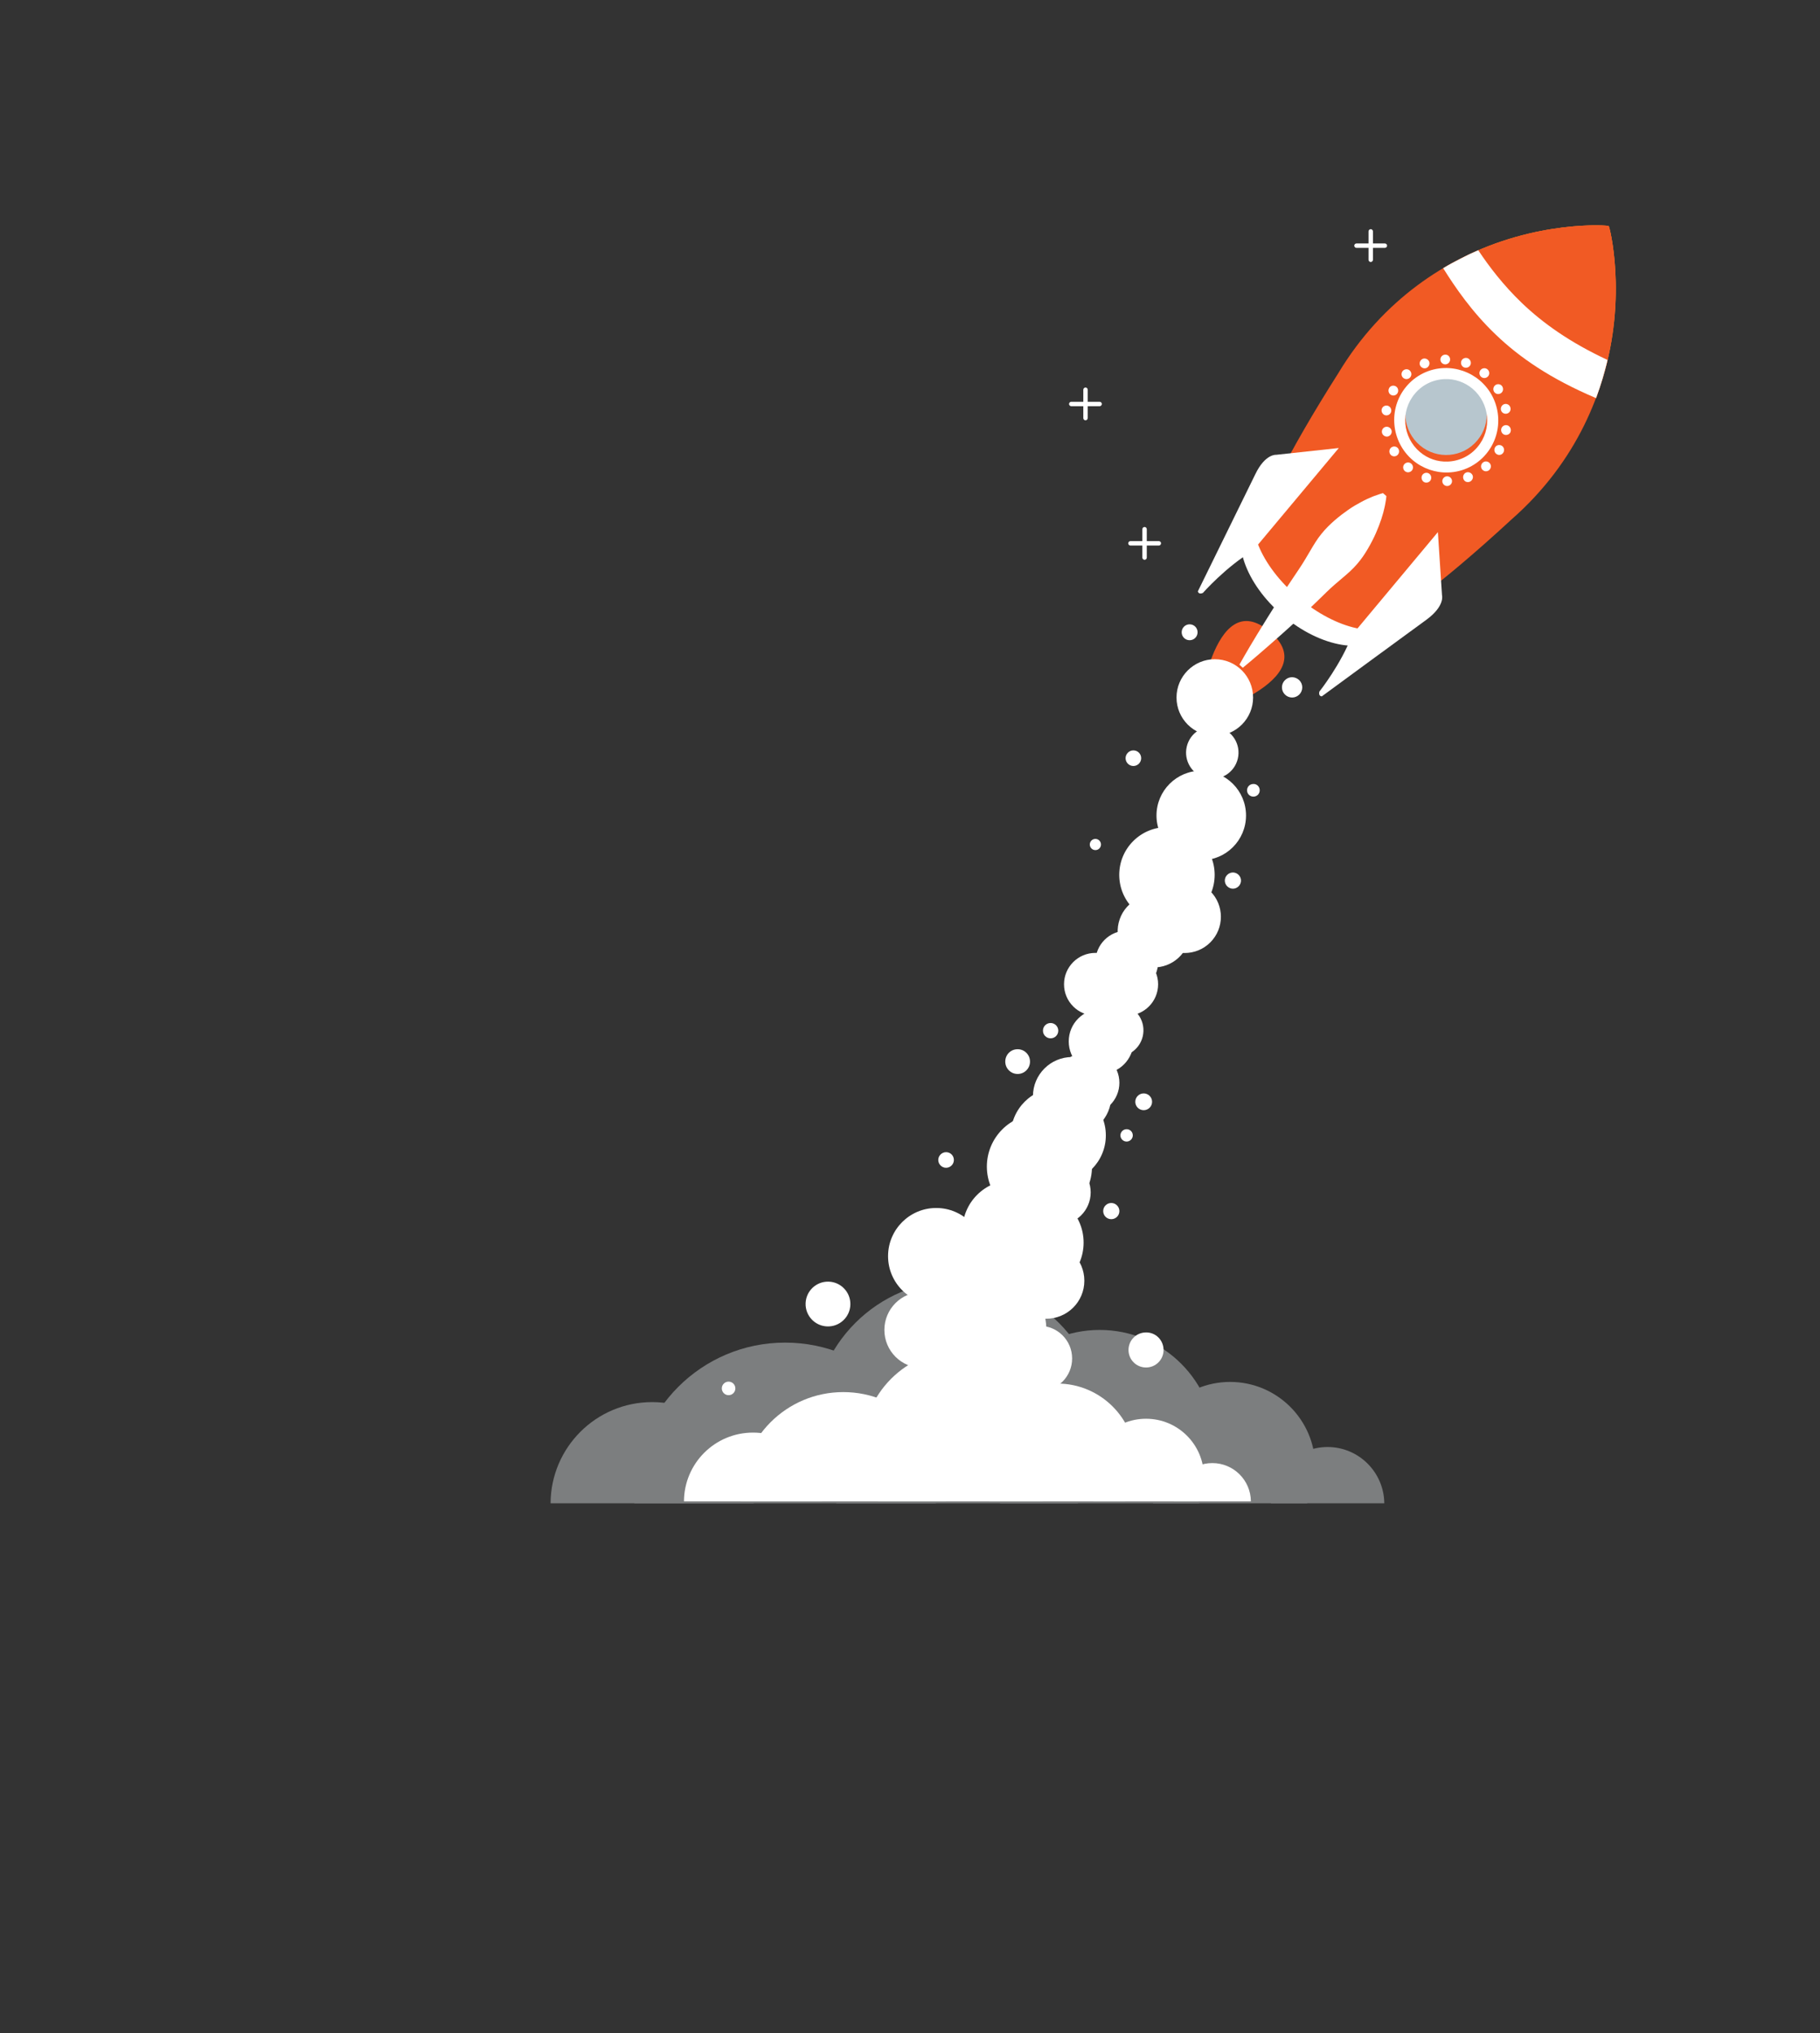 <?xml version="1.0" encoding="utf-8"?>
<!-- Generator: Adobe Illustrator 22.0.1, SVG Export Plug-In . SVG Version: 6.00 Build 0)  -->
<svg version="1.1" id="Layer_1" xmlns="http://www.w3.org/2000/svg" xmlns:xlink="http://www.w3.org/1999/xlink" x="0px" y="0px"
	 viewBox="0 0 1236 1380.5" enable-background="new 0 0 1236 1380.5" xml:space="preserve">
<rect x="0" y="0" width="1236" height="1380.5" fill="#333333" stroke="none"/>
<g>
	<g display="none">
		<rect display="inline" fill="#041C3F" width="1236" height="1380.5"/>
	</g>
	<path display="none" fill="#123354" d="M436,1286.4c0,14.9-83.8,26.9-187.2,26.9s-187.2-12-187.2-26.9c0-14.9,83.8-26.9,187.2-26.9
		S436,1271.5,436,1286.4z"/>
	<g display="none">
		<path display="inline" fill="#123354" d="M1145.8,744.3c0,260.7-211.3,472.1-472.1,472.1c-260.7,0-472.1-211.4-472.1-472.1
			c0-260.7,211.3-472.1,472.1-472.1C934.5,272.3,1145.8,483.6,1145.8,744.3z"/>
	</g>
	<g display="none">
		<path display="inline" fill="#FFFFFF" d="M203.5,1089.5c-3.3-4.7-6.5-9.4-9.7-14.2l4.3-5.1c3.2,4.7,6.4,9.4,9.7,14.1L203.5,1089.5
			z M182.3,1058c-3.2-4.9-6.3-9.7-9.4-14.6l4.4-4.9c3,4.8,6.1,9.7,9.3,14.5L182.3,1058z M1096.5,1053l-4.7-4.4
			c2.7-5.1,5.5-10.4,8-15.7l4.8,4.2C1102,1042.4,1099.3,1047.7,1096.5,1053z M162,1025.6c-3.1-5.1-6-10.2-8.9-15.2l4.6-4.6
			c2.8,4.9,5.8,10,8.8,15L162,1025.6z M1113.8,1017.4l-5-3.9c2.4-5.4,4.8-11,7-16.5l5.1,3.6
			C1118.7,1006.3,1116.3,1011.9,1113.8,1017.4z M142.8,991.8c-2.8-5.2-5.5-10.6-8.1-15.9l4.8-4.2c2.6,5.2,5.3,10.5,8,15.7
			L142.8,991.8z M1128.7,980l-5.2-3.2c2-5.7,4-11.5,5.8-17.3l5.3,2.9C1132.8,968.2,1130.8,974.2,1128.7,980z M125.4,956.4
			c-2.5-5.4-4.9-11-7.2-16.6l5-3.7c2.3,5.5,4.7,11,7.2,16.4L125.4,956.4z M1140.8,940.8l-5.5-2.5c1.6-6,3-12,4.4-18l5.5,2.1
			C1143.9,928.5,1142.4,934.7,1140.8,940.8z M110,919.5c-2.2-5.6-4.3-11.4-6.4-17.2l5.2-3.3c2,5.7,4.2,11.5,6.3,17L110,919.5z
			 M1149.7,900l-5.6-1.7c1.1-6.2,2-12.4,2.8-18.5l5.7,1.3C1151.7,887.3,1150.7,893.7,1149.7,900z M96.5,881.3
			c-1.9-5.9-3.8-11.8-5.6-17.7l5.4-2.9c1.8,5.9,3.6,11.7,5.5,17.5L96.5,881.3z M1155.3,858.5l-5.7-1.3c0.8-6.2,1.5-12.5,2.2-18.7
			l5.7,1C1156.8,845.8,1156.1,852.2,1155.3,858.5z M85,841.7c-1.5-6.1-2.9-12.2-4.3-18.3l5.5-2.2c1.4,6.1,2.8,12.1,4.2,18.2
			L85,841.7z M1159.4,816.6l-5.8-0.7c0.4-6.4,0.8-12.7,1-18.9l5.8,0.4C1160.2,803.7,1159.9,810.1,1159.4,816.6z M76,801.3
			c-1.3-6.2-2.5-12.4-3.6-18.6l5.6-1.8c1.1,6.1,2.3,12.3,3.6,18.4L76,801.3z M1155.1,774.4c0-6.3-0.2-12.7-0.4-18.9l5.8-0.4
			c0.2,6.3,0.4,12.8,0.4,19.2L1155.1,774.4z M700.5,762.6L700,755c4.5-0.5,9-1.8,13.4-3.7l1.8,7.2
			C710.4,760.6,705.5,762,700.5,762.6z M68.4,760.4c-1-6.3-2-12.5-2.9-18.8l5.7-1.4c0.9,6.2,1.8,12.4,2.9,18.6L68.4,760.4z
			 M682.4,760.3c-4.7-1.7-9.4-3.9-14-6.8l2.4-6.9c4.3,2.7,8.7,4.8,13.1,6.3L682.4,760.3z M731.5,748.2l-3.1-6.5
			c3.7-3.1,7.5-6.8,11.2-11.1l3.8,5.8C739.5,740.9,735.5,744.8,731.5,748.2z M653,741.7c-3.9-3.6-7.8-7.7-11.5-12.2l3.9-5.7
			c3.6,4.3,7.3,8.2,11,11.6L653,741.7z M1153.3,732.9c-0.5-6.3-1.2-12.5-2-18.7l5.7-1.3c0.8,6.3,1.5,12.7,2.1,19.1L1153.3,732.9z
			 M755.9,719.8l-4.3-5c2.9-4.3,5.8-9.1,8.6-14.1l0.2-0.4l4.7,4.4l-0.3,0.5C761.8,710.5,758.8,715.4,755.9,719.8z M62.5,718.9
			c-0.7-6.3-1.4-12.7-2-19l5.7-1c0.6,6.2,1.3,12.5,2,18.8L62.5,718.9z M629.1,712.9c-1.1-1.6-2.1-3.3-3.2-5c-2-2.8-4.2-6-6.4-9.3
			l4.4-5c2.1,3.2,4.2,6.3,6.4,9.3c1.1,1.8,2.1,3.4,3.2,5L629.1,712.9z M1147.8,692.1c-1.1-6.1-2.4-12.3-3.8-18.2l5.5-2.3
			c1.4,6.1,2.7,12.3,3.9,18.6L1147.8,692.1z M774.8,685.5l-4.9-4.1c2.5-5.2,5-10.7,7.5-16.2l5,3.8
			C779.9,674.6,777.4,680.2,774.8,685.5z M608.5,680.6c-2.8-4.9-5.7-10.2-8.5-15.6l4.7-4.4c2.8,5.3,5.6,10.4,8.4,15.3L608.5,680.6z
			 M58.6,677c-0.4-6.4-0.8-12.8-1.1-19.2l5.8-0.4c0.3,6.2,0.6,12.6,1,18.9L58.6,677z M1138.4,652.6c-1.7-5.8-3.6-11.7-5.6-17.3
			l5.2-3.2c2,5.8,4,11.8,5.7,17.7L1138.4,652.6z M790.9,648.9l-5.1-3.6c2.2-5.5,4.4-11.2,6.5-16.9l5.2,3.4
			C795.3,637.6,793.1,643.4,790.9,648.9z M590.3,645.8c-2.5-5.2-5-10.7-7.6-16.3l5-3.9c2.5,5.6,5,11.1,7.5,16.2L590.3,645.8z
			 M56.9,634.8c0-2.7,0-5.5,0-8.2c0-3.7,0-7.4,0.1-11l5.8,0.2c-0.1,3.6-0.1,7.3-0.1,10.9c0,2.7,0,5.4,0,8.1L56.9,634.8z
			 M1125.1,615.1c-2.3-5.4-4.8-10.7-7.5-15.8l4.7-4.4c2.8,5.3,5.5,10.8,7.9,16.5L1125.1,615.1z M804.9,611l-5.3-3.1
			c2-5.8,3.9-11.6,5.8-17.4l5.3,3C808.8,599.3,806.9,605.2,804.9,611z M574.1,609.5c-1.3-3-2.5-6-3.8-9c-1.1-2.3-2.3-4.8-3.4-7.3
			l4.9-3.9c1.1,2.5,2.3,5,3.5,7.4c1.3,3.2,2.6,6.2,3.8,9.2L574.1,609.5z M63.5,593.1l-5.8-0.5c0.2-3.2,0.3-6.3,0.5-9.5
			c0-2.9,0-6.2,0.1-9.4l5.8,0.2c-0.1,3.2-0.1,6.3-0.1,9.5C63.8,586.8,63.7,589.9,63.5,593.1z M1106.9,581.9
			c-3.2-4.6-6.7-9-10.2-12.9l3.3-5.1l-2.6-5c3.8-3.4,7.2-7.5,10.1-12l4.4,4.9c-3,4.7-6.5,8.9-10.4,12.5c3.3,3.8,6.5,7.9,9.6,12.3
			L1106.9,581.9z M1069.9,580.3l-0.7-7.6c4.5-0.7,9.1-2.1,13.4-4.1l1.9,7.2C1079.8,578,1074.8,579.6,1069.9,580.3z M1051.6,579.1
			c-4.8-1.6-9-4.3-12.4-8c-0.5-0.4-1-1-1.5-1.6l3.9-5.7c0.3,0.4,0.7,0.8,1.2,1.2c2.9,3.1,6.3,5.3,10.3,6.6L1051.6,579.1z
			 M558.1,573.3l-7.1-16.6l5-3.7l7.1,16.6L558.1,573.3z M817.3,572.4l-5.3-3.2c2-5.7,3.9-11.5,5.9-17.4l5.3,3.1
			C821.2,560.9,819.3,566.7,817.3,572.4z M1083.8,556.6l-0.6-0.3c-4.3-2.8-8.8-5.1-13-6.9l1.7-7.3c4.5,1.8,9.2,4.4,13.8,7.3
			l-1.3,3.4L1083.8,556.6z M65.3,551.3l-5.7-0.8c0.5-6.4,1.2-12.9,2.1-19.1l5.7,1.3C66.5,538.8,65.8,545.1,65.3,551.3z
			 M1042.1,550.4l-3.4-6.2c0.9-0.9,1.9-1.7,3-2.4c3.5-2.3,7.6-3.5,12.3-3.5l0.1,7.6c-3.8,0.1-7.1,1-9.9,2.8
			C1043.5,549.2,1042.8,549.7,1042.1,550.4z M542.5,536.9c-2.6-5.8-5.1-11.1-7.6-16l4.8-4.2c2.5,5,5,10.4,7.7,16.3L542.5,536.9z
			 M830.3,534.1l-5.3-3.1c2-5.8,4-11.6,6-17.4l5.2,3.2C834.3,522.6,832.3,528.3,830.3,534.1z M1121.3,531.3l-5.4-2.8
			c1.6-5.4,2.8-11.3,3.5-17.6l5.7,1.1C1124.4,518.8,1123.1,525.3,1121.3,531.3z M71.1,510.7l-5.6-2c1.3-6.3,2.8-12.5,4.4-18.5
			l5.4,2.6C73.8,498.6,72.3,504.6,71.1,510.7z M525,502.4c-0.6-1-1.2-2.1-1.8-3.1c-2.5-4.2-4.9-7.9-7.2-11.3l4.3-5.1
			c2.4,3.5,4.9,7.4,7.5,11.7c0.6,1.1,1.3,2.1,1.9,3.2L525,502.4z M843.7,496.2l-5.2-3.4c2.1-5.7,4.3-11.5,6.5-17.1l5.1,3.5
			C848,484.9,845.9,490.5,843.7,496.2z M341.5,489.3l-1.1,0l0.1-7.6l1,0c3.8,0,7.6-0.4,11.6-1.2l1.3-0.3l1,7.5L354,488
			C349.8,488.8,345.6,489.3,341.5,489.3z M1120,488.9c-0.3-6-1-12.1-2.1-18.3l5.6-1.7c1.1,6.5,1.9,13.1,2.2,19.4L1120,488.9z
			 M322.6,486c-4.7-1.7-9.4-4.1-14-7.1l2.6-6.8c4.2,2.8,8.6,5,12.9,6.6L322.6,486z M372.5,482.3l-1.6-7.3c4-1.6,8.4-3.5,13.6-5.9
			l1.9,7.2C381.1,478.7,376.7,480.6,372.5,482.3z M503.8,472.5c-3.8-4.1-7.6-7.5-11.5-10.4l2.8-6.7c4.2,3,8.3,6.8,12.3,11.1
			L503.8,472.5z M82,472.1l-5.2-3.3c0.5-1.4,1-2.8,1.6-4.1c1.5-4.4,3.2-8.9,5-13.1l5,3.8c-1.7,4-3.4,8.2-4.8,12.6
			C83,469.4,82.5,470.8,82,472.1z M402.7,468.3l-2-7.2c4-2,8.8-4.3,13.7-6.5l1.8,7.2C411.4,464.1,406.7,466.3,402.7,468.3z
			 M293.6,466.2c-3.7-3.7-7.4-8.1-11.1-12.8l4-5.5c3.6,4.6,7.1,8.7,10.6,12.3L293.6,466.2z M123,463.8l-1.1-7.5
			c1.2-0.3,2.4-0.7,3.5-1.2c2.9-1.5,5.2-3.8,6.7-6.7l4.7,4.3c-2.2,4.2-5.4,7.4-9.5,9.5C125.8,463,124.4,463.5,123,463.8z
			 M104.4,461.5c-4.5-2.4-8.8-6-12.9-10.9l3.9-5.7c3.6,4.3,7.4,7.5,11.2,9.5L104.4,461.5z M858.5,459.3l-5-3.8
			c2.5-5.7,5-11.2,7.5-16.5l4.9,4.1C863.4,448.2,860.9,453.7,858.5,459.3z M432.5,455.5l-1.4-7.4c5.1-1.6,9.9-2.8,14.5-3.5l0.7,7.6
			C442,452.9,437.5,454,432.5,455.5z M476.9,454.2c-2.9-0.9-6-1.5-9-1.8c-1.7-0.3-3.3-0.6-4.8-0.7l0.5-7.6c1.7,0.2,3.3,0.4,5,0.7
			c3.1,0.3,6.5,1,9.7,2L476.9,454.2z M1112.9,449.4c-1.8-5.8-3.8-11.4-6.1-16.7l5-3.8c2.4,5.6,4.6,11.6,6.4,17.6L1112.9,449.4z
			 M98.1,437.5l-4.2-5.2c3.7-5.4,7.7-9.6,11.8-12.7l2.9,6.6C105,428.9,101.4,432.7,98.1,437.5z M270.5,436.4
			c-2.9-4.4-5.8-9.1-9.3-14.8l4.5-4.8c3.4,5.7,6.3,10.3,9.1,14.6L270.5,436.4z M79.9,432.2c-2.6-5.5-5-11.4-6.9-17.5l5.3-2.9
			c1.8,5.7,4,11.2,6.4,16.3L79.9,432.2z M132.4,430.8c-2-4.7-5.4-8-9.3-9l1.1-7.5c5.6,1.5,10.4,6.1,13.2,12.8L132.4,430.8z
			 M875.4,424.2l-4.7-4.4c2.9-5.4,5.9-10.6,8.8-15.4l4.5,4.8C881.1,413.9,878.2,419,875.4,424.2z M1097.3,414.3
			c-2.9-4.9-6-9.6-9.2-14.2l4.2-5.3c3.4,4.7,6.6,9.7,9.6,14.7L1097.3,414.3z M250.6,403.5l-2-3.4c-2.2-3.7-4.6-7.5-6.9-11.4l4.5-4.8
			c2.4,3.9,4.7,7.7,7,11.5l2.1,3.5L250.6,403.5z M895.2,392.2l-4.2-5.3c3.5-4.8,7-9.3,10.6-13.4l3.8,5.7
			C902,383.2,898.6,387.6,895.2,392.2z M68,392c-0.8-5.6-1.2-11.3-1.2-17.1c0-0.9,0-1.8,0-2.7l5.8,0.2c0,0.8,0,1.7,0,2.5
			c0,5.3,0.4,10.6,1.1,15.7L68,392z M1075.7,384.7c-3.6-4-7.4-7.9-11.2-11.4l3.3-6.2c4,3.7,7.9,7.7,11.6,11.9L1075.7,384.7z
			 M230.6,371.1c-3.3-5.1-6.4-9.7-9.5-14.2l4.2-5.2c3.1,4.5,6.3,9.2,9.7,14.4L230.6,371.1z M918.9,365.6l-3.2-6.3
			c4.2-3.7,8.5-7,12.8-9.8l2.6,6.8C927,358.9,922.9,362.1,918.9,365.6z M1050.1,361.3c-4.2-3-8.4-5.8-12.7-8.2l2.3-7
			c4.5,2.5,8.9,5.4,13.2,8.5L1050.1,361.3z M75.1,350.7l-5.6-2c1.3-6.4,3.2-12.6,5.4-18.5l5.2,3.4C78,339.1,76.3,344.8,75.1,350.7z
			 M946.7,347.5l-2-7.1c4.6-2.3,9.4-4.2,14.2-5.7l1.3,7.4C955.6,343.5,951.1,345.3,946.7,347.5z M1021.4,345.4
			c-4.5-1.8-9.2-3.3-13.7-4.4l1.1-7.5c4.8,1.2,9.6,2.7,14.3,4.6L1021.4,345.4z M209.1,340.7c-3.5-4.5-7.1-8.7-10.6-12.6l3.7-5.9
			c3.6,4,7.2,8.3,10.9,12.9L209.1,340.7z M976.8,338.7l-0.4-7.6c4.9-0.5,9.9-0.6,14.8-0.3l-0.3,7.6
			C986.2,338.2,981.5,338.3,976.8,338.7z M89.3,315.5l-4.4-5c3.4-5.1,7.1-9.6,11.1-13.4l3.4,6.2C95.8,306.7,92.4,310.8,89.3,315.5z
			 M184.9,314.6c-4-3.6-8.1-6.8-12.1-9.6l2.7-6.7c4.2,2.9,8.4,6.3,12.6,10.1L184.9,314.6z M157.4,296c-4.5-2-9-3.6-13.5-4.7l1.1-7.5
			c4.8,1.2,9.6,2.9,14.3,5L157.4,296z M114,293.3l-1.8-7.2c4.8-2.1,9.7-3.4,14.8-3.9l0.4,7.6C122.8,290.2,118.3,291.4,114,293.3z"/>
	</g>
	<g display="none">
		<g display="inline">
			<path fill="#FFFFFF" d="M973.2,517c0-0.4,0-0.7,0-1.1c0-28.2-20.8-51.1-46.5-51.1c-25.7,0-46.5,22.9-46.5,51.1
				c0,0.4,0,0.7,0.1,1.1H973.2z"/>
		</g>
		<g display="inline">
			<path fill="#FFFFFF" d="M1190.4,517c-3.9-17.9-18.5-31.2-36-31.2c-17.5,0-32.1,13.3-36,31.2H1190.4z"/>
		</g>
		<g display="inline">
			<path fill="#FFFFFF" d="M1032.2,517h59.7c10.2-9.4,16.7-23.4,16.7-39.2c0-28.2-20.8-51.1-46.5-51.1c-25.7,0-46.5,22.9-46.5,51.1
				C1015.5,493.6,1022,507.7,1032.2,517z"/>
		</g>
		<g display="inline">
			<path fill="#FFFFFF" d="M1162.9,517c-5-27.9-27.4-48.9-54.3-48.9c-26.9,0-49.3,21-54.3,48.9H1162.9z"/>
		</g>
		<g display="inline">
			<path fill="#FFFFFF" d="M1107,517c-8.2-14.4-22.8-23.9-39.4-23.9c-16.6,0-31.1,9.6-39.4,23.9H1107z"/>
		</g>
		<g display="inline">
			<path fill="#FFFFFF" d="M1053.4,495.6c-8.1-30.9-34-53.6-64.8-53.6c-37.2,0-67.4,33.1-67.4,74c0,0.4,0,0.7,0,1h134.7
				c0-0.4,0-0.7,0-1C1056,508.9,1055.1,502.1,1053.4,495.6"/>
		</g>
	</g>
	<g display="none">
		<g display="inline">
			<path fill="#B7C6CE" d="M367.7,379.6c0-0.2,0-0.5,0-0.7c0-19.1-14.1-34.6-31.6-34.6c-17.4,0-31.6,15.5-31.6,34.6
				c0,0.2,0,0.5,0,0.7H367.7z"/>
		</g>
		<g display="inline">
			<path fill="#B7C6CE" d="M515,379.6c-2.6-12.1-12.5-21.2-24.4-21.2c-11.9,0-21.8,9-24.4,21.2H515z"/>
		</g>
		<g display="inline">
			<path fill="#B7C6CE" d="M407.7,379.6h40.5c6.9-6.4,11.3-15.9,11.3-26.6c0-19.1-14.1-34.6-31.6-34.6c-17.4,0-31.6,15.5-31.6,34.6
				C396.4,363.7,400.8,373.2,407.7,379.6z"/>
		</g>
		<g display="inline">
			<path fill="#B7C6CE" d="M496.4,379.6c-3.4-18.9-18.6-33.1-36.8-33.1c-18.2,0-33.4,14.2-36.8,33.1H496.4z"/>
		</g>
		<g display="inline">
			<path fill="#B7C6CE" d="M458.5,379.6c-5.6-9.7-15.4-16.2-26.7-16.2c-11.3,0-21.1,6.5-26.7,16.2H458.5z"/>
		</g>
		<g display="inline">
			<path fill="#B7C6CE" d="M422.1,365c-5.5-21-23.1-36.3-43.9-36.3c-25.2,0-45.7,22.5-45.7,50.2c0,0.2,0,0.5,0,0.7h91.3
				c0-0.2,0-0.5,0-0.7C423.9,374,423.2,369.4,422.1,365"/>
		</g>
	</g>
	<g display="none">
		<g display="inline">
			<path fill="#FFFFFF" d="M455.5,597.3c0.2-1.8,0.4-3.5,0.4-5.3c0-23.9-19.4-43.4-43.4-43.4c-24,0-43.4,19.4-43.4,43.4
				c0,1.8,0.1,3.6,0.4,5.3H455.5z"/>
		</g>
		<g display="inline">
			<path fill="#FFFFFF" d="M356.5,597.3c7.9-10.5,12.6-23.5,12.6-37.7c0-34.8-28.2-63.1-63.1-63.1c-34.8,0-63.1,28.2-63.1,63.1
				c0,14.1,4.7,27.2,12.6,37.7H356.5z"/>
		</g>
		<g display="inline">
			<path fill="#FFFFFF" d="M302.5,597.3c0,0,0-0.1,0-0.1c0-32.9-26.7-59.5-59.5-59.5c-32.9,0-59.5,26.7-59.5,59.5c0,0.1,0,0.1,0,0.1
				H302.5z"/>
		</g>
		<g display="inline">
			<path fill="#FFFFFF" d="M333.2,597.3c-9-14.8-25.3-24.7-43.9-24.7c-18.6,0-34.9,9.9-43.9,24.7H333.2z"/>
		</g>
		<g display="inline">
			<path fill="#FFFFFF" d="M417.3,597.3c0.1-1.8,0.3-3.5,0.3-5.3c0-34.7-28.1-62.8-62.8-62.8c-34.7,0-62.8,28.1-62.8,62.8
				c0,1.8,0.1,3.6,0.3,5.3H417.3z"/>
		</g>
	</g>
	<g>
		<g display="none">
			<path display="inline" fill-rule="evenodd" clip-rule="evenodd" fill="#191E38" d="M677.4,1047.1H338V620.8
				c0-12.8,10.4-23.2,23.2-23.2h316.2h298.8c12.8,0,23.2,10.4,23.2,23.2v426.4H677.4z"/>
		</g>
		<g display="none">
			<g display="inline">
				<path fill-rule="evenodd" clip-rule="evenodd" fill="#191E38" d="M1086.4,1047.1c0,19.2-15.3,34.8-34.1,34.8H285.1
					c-18.9,0-34.1-15.6-34.1-34.8H1086.4z"/>
			</g>
			<g display="inline">
				<path fill-rule="evenodd" clip-rule="evenodd" fill="#B2B1B1" d="M728.1,1047.1c0,6.4-5.4,11.6-12.1,11.6h-94.4
					c-6.7,0-12.1-5.2-12.1-11.6H728.1z"/>
			</g>
		</g>
		<g>
			<g>
				<g>
					<path fill="#F15A24" d="M813.3,487.5c0,0,88-25.8,49-58.7C823.3,395.9,813.3,487.5,813.3,487.5z"/>
				</g>
			</g>
			<g>
				<g>
					<path fill="#FFFFFF" d="M941.4,429.6c-12.9,15.4-44.3,10.3-70.1-11.6c-25.8-21.8-36.2-52.1-23.3-67.5
						c12.9-15.5,44.3-10.3,70.1,11.6C943.9,383.9,954.3,414.2,941.4,429.6z"/>
				</g>
			</g>
			<g>
				<g>
					<path fill="#F15A24" d="M949,420.6c-11.4,13.6-41.5,6.9-67.3-14.9c-25.8-21.8-37.5-50.6-26.1-64.2
						c11.4-13.6,41.5-6.9,67.3,14.9C948.7,378.2,960.4,407,949,420.6z"/>
				</g>
			</g>
			<g>
				<g>
					<path fill="#F15A24" d="M1095.3,224.4c5.6-40.1-2.5-71.8-2.9-70.9c0.8-0.5-31.7-2.9-70,9.6c-38.6,12.2-82.9,39.3-113.6,90.4
						c-35.4,55.7-51.2,90-58.1,110c8-1.3,13.3,3,15.7,9.4l0,0.1c0.3,0.3,0.6,0.6,0.8,0.8c1.6,1.3,3.3,2.5,5,3.7
						c0.7,0.4,1.8,1.1,2.2,1.3c0.8,0.5,1.6,0.9,2.4,1.4c2.6,1.5,5.1,3.1,7.5,4.7c12.8,8.6,24,19.2,35.8,29.2c3.3,2.8,4.9,6.9,5,11.2
						c0.7,1.7,1,3.6,1.1,5.5c17.9-9.6,49.5-31.2,100.3-78.1C1071.3,313.4,1090.1,264.7,1095.3,224.4z"/>
				</g>
			</g>
			<g>
				<g>
					<path fill="#D97F27" d="M1088.4,256.8c17-55,4.6-103.8,4.1-103.3c0.4-0.6-49.6-4.3-100.5,22.1c-3.9,2-7.9,4.1-11.8,6.5
						c8,12.8,19.3,29.4,35.5,44.9c16.3,15.7,37.4,30.2,68.3,43.3C1085.5,265.7,1087,261.3,1088.4,256.8z"/>
				</g>
			</g>
			<g>
				<g>
					<path fill="#F15A24" d="M1088.4,256.8c17-55,4.6-103.8,4.1-103.3c0.4-0.6-49.6-4.3-100.5,22.1c-3.9,2-7.9,4.1-11.8,6.5
						c8,12.8,19.3,29.4,35.5,44.9c16.3,15.7,37.4,30.2,68.3,43.3C1085.5,265.7,1087,261.3,1088.4,256.8z"/>
				</g>
			</g>
			<g>
				<g>
					<g>
						<path fill="#FFFFFF" d="M1091.7,244.4c-25.5-11.9-43.8-24.9-58.3-38.8c-12.5-12-22.1-24.6-29.5-35.7c-4,1.7-8,3.6-12,5.7
							c-3.9,2-7.9,4.1-11.8,6.5c8,12.8,19.3,29.4,35.5,44.9c16.3,15.7,37.4,30.2,68.3,43.3c1.7-4.5,3.2-9,4.5-13.4
							C1089.6,252.6,1090.8,248.5,1091.7,244.4z"/>
					</g>
				</g>
			</g>
			<g>
				<g>
					<path fill="#FFFFFF" d="M979.3,404.2l-2.8-42.9L918.3,431c-7.5,20-22.3,38.6-22.3,38.6c-0.8,3.3,1.7,3.2,1.7,3.2
						s59-43.3,71.4-52.3C981.4,411.3,979.3,404.2,979.3,404.2z"/>
				</g>
			</g>
			<g>
				<g>
					<path fill="#FFFFFF" d="M866.7,308.8l42.5-4.6l-58.3,69.7c-18.3,10.9-34,28.7-34,28.7c-3.1,1.3-3.4-1.1-3.4-1.1
						s32.3-65.9,39.1-79.7C859.3,308,866.7,308.8,866.7,308.8z"/>
				</g>
			</g>
			<g>
				<g>
					<path fill="#FFFFFF" d="M841.7,451.3c0,0,4.7-8.5,12.2-20.8c1.9-3.1,3.9-6.4,6.1-9.9c2.2-3.5,4.5-7.2,6.9-11
						c2.4-3.8,4.9-7.7,7.5-11.6c2.6-3.9,5.3-7.9,7.9-11.8c2.7-4,5.1-8.1,7.5-12.2c2.4-4.1,4.8-8.1,7.6-11.5c2.8-3.5,5.9-6.5,9-9.2
						c3.1-2.7,6.3-5.1,9.3-7.2c3-2.1,6-3.8,8.8-5.3c2.7-1.5,5.3-2.6,7.4-3.5c1.1-0.5,2.1-0.8,3-1.1c0.9-0.3,1.6-0.6,2.3-0.8
						c1.3-0.4,2-0.6,2-0.6l2.3,2c0,0,0,0.7-0.2,2.1c-0.1,0.7-0.2,1.5-0.4,2.4c-0.2,0.9-0.3,2-0.6,3.1c-0.5,2.3-1.2,5-2.2,8
						c-1,3-2.2,6.2-3.7,9.6c-1.5,3.4-3.3,6.9-5.4,10.5c-2.1,3.6-4.5,7.2-7.4,10.5c-2.9,3.4-6.4,6.5-10,9.5c-3.6,3-7.3,6.2-10.7,9.5
						c-3.4,3.3-6.8,6.7-10.2,9.9c-3.4,3.3-6.8,6.4-10.1,9.5c-3.3,3-6.5,6-9.6,8.7c-3.1,2.8-6,5.3-8.7,7.7
						c-10.8,9.5-18.3,15.6-18.3,15.6L841.7,451.3z"/>
				</g>
			</g>
			<g>
				<g>
					<g>
						<path fill="#B7C6CE" d="M1003.3,299c-9.8,11.8-27.3,13.3-39,3.4c-11.7-9.9-13.3-27.4-3.5-39.2c9.8-11.7,27.3-13.3,39-3.4
							C1011.5,269.8,1013.1,287.3,1003.3,299z"/>
					</g>
				</g>
				<g>
					<g>
						<path fill="#FFFFFF" d="M983.5,320.8c-8.7,0.3-17.3-2.7-24-8.3c-14.9-12.6-17-35-4.5-50c6.4-7.7,15.8-12.3,25.8-12.6
							c8.7-0.3,17.3,2.7,24,8.3c15,12.6,17,35,4.5,50C1002.9,315.9,993.5,320.5,983.5,320.8z M981.1,257.4
							c-7.9,0.3-15.3,3.9-20.3,10c-9.9,11.8-8.3,29.5,3.5,39.5c5.3,4.5,12,6.8,18.9,6.5c7.9-0.3,15.3-3.9,20.3-10
							c9.9-11.8,8.3-29.5-3.5-39.5C994.7,259.5,988,257.1,981.1,257.4z"/>
					</g>
				</g>
				<g>
					<g>
						<path fill="#FFFFFF" d="M1010.6,255.5c-1.2,1.4-3.3,1.6-4.7,0.4c-1.4-1.2-1.6-3.3-0.4-4.7c1.2-1.4,3.3-1.6,4.7-0.4
							C1011.6,252,1011.8,254.1,1010.6,255.5z"/>
					</g>
				</g>
				<g>
					<g>
						<path fill="#FFFFFF" d="M998.7,247.5c-0.6,1.7-2.5,2.6-4.3,2c-1.7-0.6-2.6-2.5-2-4.3c0.6-1.7,2.5-2.6,4.3-2
							C998.4,243.9,999.3,245.8,998.7,247.5z"/>
					</g>
				</g>
				<g>
					<g>
						<path fill="#FFFFFF" d="M984.8,244.1c0,1.8-1.5,3.3-3.3,3.3c-1.8,0-3.3-1.5-3.3-3.3c0-1.8,1.5-3.3,3.3-3.3
							C983.3,240.7,984.8,242.2,984.8,244.1z"/>
					</g>
				</g>
				<g>
					<g>
						<path fill="#FFFFFF" d="M970.6,245.6c0.6,1.7-0.3,3.6-2,4.3c-1.7,0.6-3.6-0.3-4.3-2c-0.6-1.7,0.3-3.6,2-4.3
							C968,243,969.9,243.9,970.6,245.6z"/>
					</g>
				</g>
				<g>
					<g>
						<path fill="#FFFFFF" d="M957.7,251.9c1.2,1.4,1,3.5-0.4,4.7c-1.4,1.2-3.5,1-4.7-0.4c-1.2-1.4-1-3.5,0.4-4.7
							C954.5,250.3,956.6,250.5,957.7,251.9z"/>
					</g>
				</g>
				<g>
					<g>
						<path fill="#FFFFFF" d="M947.9,262.3c1.6,0.9,2.1,3,1.2,4.6c-0.9,1.6-2.9,2.1-4.5,1.2c-1.6-0.9-2.1-3-1.2-4.6
							C944.2,261.9,946.3,261.4,947.9,262.3z"/>
					</g>
				</g>
				<g>
					<g>
						<path fill="#FFFFFF" d="M942.1,275.4c1.8,0.3,3,2.1,2.7,3.9c-0.3,1.8-2,3-3.8,2.7c-1.8-0.3-3-2.1-2.7-3.9
							C938.6,276.3,940.3,275.1,942.1,275.4z"/>
					</g>
				</g>
				<g>
					<g>
						<path fill="#FFFFFF" d="M941.2,289.8c1.8-0.3,3.5,0.9,3.9,2.7c0.3,1.8-0.9,3.5-2.7,3.9c-1.8,0.3-3.5-0.9-3.9-2.7
							C938.2,291.8,939.4,290.1,941.2,289.8z"/>
					</g>
				</g>
				<g>
					<g>
						<path fill="#FFFFFF" d="M945.2,303.6c1.6-0.9,3.6-0.4,4.5,1.2c0.9,1.6,0.4,3.6-1.2,4.6c-1.6,0.9-3.6,0.4-4.5-1.2
							C943.1,306.6,943.6,304.5,945.2,303.6z"/>
					</g>
				</g>
				<g>
					<g>
						<path fill="#FFFFFF" d="M953.7,315.2c1.2-1.4,3.3-1.6,4.7-0.4c1.4,1.2,1.6,3.3,0.4,4.7c-1.2,1.4-3.3,1.6-4.7,0.4
							C952.7,318.7,952.5,316.6,953.7,315.2z"/>
					</g>
				</g>
				<g>
					<g>
						<path fill="#FFFFFF" d="M965.6,323.2c0.6-1.7,2.5-2.6,4.2-2c1.7,0.6,2.6,2.5,2,4.3c-0.6,1.7-2.5,2.6-4.3,2
							C965.9,326.9,965,324.9,965.6,323.2z"/>
					</g>
				</g>
				<g>
					<g>
						<path fill="#FFFFFF" d="M979.5,326.7c0-1.8,1.5-3.3,3.3-3.3c1.8,0,3.3,1.5,3.3,3.3c0,1.8-1.5,3.3-3.3,3.3
							C981,330,979.5,328.5,979.5,326.7z"/>
					</g>
				</g>
				<g>
					<g>
						<path fill="#FFFFFF" d="M993.8,325.1c-0.6-1.7,0.3-3.7,2-4.3c1.7-0.6,3.6,0.3,4.3,2c0.6,1.7-0.3,3.6-2,4.3
							C996.3,327.8,994.4,326.9,993.8,325.1z"/>
					</g>
				</g>
				<g>
					<g>
						<path fill="#FFFFFF" d="M1006.6,318.8c-1.2-1.4-1-3.5,0.4-4.7c1.4-1.2,3.5-1,4.7,0.4c1.2,1.4,1,3.5-0.4,4.7
							C1009.9,320.4,1007.8,320.2,1006.6,318.8z"/>
					</g>
				</g>
				<g>
					<g>
						<path fill="#FFFFFF" d="M1016.5,308.4c-1.6-0.9-2.1-3-1.2-4.6c0.9-1.6,2.9-2.1,4.5-1.2c1.6,0.9,2.1,3,1.2,4.6
							C1020.1,308.8,1018.1,309.4,1016.5,308.4z"/>
					</g>
				</g>
				<g>
					<g>
						<path fill="#FFFFFF" d="M1022.2,295.3c-1.8-0.3-3-2.1-2.7-3.9c0.3-1.8,2-3,3.8-2.7c1.8,0.3,3,2.1,2.7,3.9
							C1025.8,294.4,1024,295.6,1022.2,295.3z"/>
					</g>
				</g>
				<g>
					<g>
						<path fill="#FFFFFF" d="M1023.1,280.9c-1.8,0.3-3.5-0.9-3.8-2.7c-0.3-1.8,0.9-3.6,2.7-3.9c1.8-0.3,3.5,0.9,3.8,2.7
							C1026.2,278.9,1024.9,280.6,1023.1,280.9z"/>
					</g>
				</g>
				<g>
					<g>
						<path fill="#FFFFFF" d="M1019.1,267.1c-1.6,0.9-3.6,0.4-4.5-1.2c-0.9-1.6-0.4-3.6,1.2-4.6c1.6-0.9,3.6-0.4,4.5,1.2
							C1021.2,264.2,1020.7,266.2,1019.1,267.1z"/>
					</g>
				</g>
			</g>
		</g>
		<g display="none">
			<g display="inline">
				<g>
					<path fill-rule="evenodd" clip-rule="evenodd" fill="#F8D140" d="M362.5,1019.4v-394h612.3v394H362.5z"/>
				</g>
			</g>
			<polygon display="inline" fill="#F9DC80" points="925.8,1019.4 974.9,1019.4 974.9,625.3 452.1,625.3 			"/>
		</g>
		<g>
			<g>
				<path fill="#7C7E7F" d="M511.9,1020.7c-0.2-38-31-68.7-69-68.7c-38,0-68.8,30.7-69,68.7H511.9z"/>
				<path fill="#7C7E7F" d="M635.6,1020.7c0.1-2.2,0.2-4.3,0.2-6.5c0-56.7-45.9-102.6-102.6-102.6c-56.7,0-102.6,45.9-102.6,102.6
					c0,2.2,0.1,4.3,0.2,6.5H635.6z"/>
				<path fill="#7C7E7F" d="M732,1020.7c10-15.3,15.8-33.6,15.8-53.3c0-54-43.8-97.8-97.8-97.8c-54,0-97.8,43.8-97.8,97.8
					c0,19.7,5.8,38,15.8,53.3H732z"/>
				<path fill="#7C7E7F" d="M814.4,1020.7c6.8-11.6,10.7-25,10.7-39.4c0-43.2-35-78.3-78.3-78.3c-43.2,0-78.3,35-78.3,78.3
					c0,14.4,3.9,27.8,10.7,39.4H814.4z"/>
				<path fill="#7C7E7F" d="M887.7,1020.7c3.5-7.5,5.5-15.8,5.5-24.6c0-31.9-25.9-57.8-57.8-57.8c-31.9,0-57.8,25.9-57.8,57.8
					c0,8.8,2,17.2,5.5,24.6H887.7z"/>
				<path fill="#7C7E7F" d="M940.1,1020.7c-0.2-21.1-17.4-38.2-38.5-38.2c-21.2,0-38.4,17.1-38.5,38.2H940.1z"/>
			</g>
		</g>
		<g>
			<g>
				<path fill="#FFFFFF" d="M558.3,1019.4c-0.1-25.8-21.1-46.7-46.9-46.7c-25.9,0-46.8,20.9-46.9,46.7H558.3z"/>
				<path fill="#FFFFFF" d="M642.4,1019.4c0.1-1.5,0.1-2.9,0.1-4.4c0-38.5-31.2-69.8-69.8-69.8c-38.5,0-69.8,31.2-69.8,69.8
					c0,1.5,0.1,3,0.1,4.4H642.4z"/>
				<path fill="#FFFFFF" d="M708,1019.4c6.8-10.4,10.7-22.9,10.7-36.2c0-36.8-29.8-66.5-66.5-66.5c-36.8,0-66.5,29.8-66.5,66.5
					c0,13.4,3.9,25.8,10.7,36.2H708z"/>
				<path fill="#FFFFFF" d="M764,1019.4c4.6-7.9,7.2-17,7.2-26.8c0-29.4-23.8-53.2-53.2-53.2c-29.4,0-53.2,23.8-53.2,53.2
					c0,9.8,2.6,18.9,7.2,26.8H764z"/>
				<path fill="#FFFFFF" d="M813.9,1019.4c2.4-5.1,3.7-10.8,3.7-16.8c0-21.7-17.6-39.3-39.3-39.3s-39.3,17.6-39.3,39.3
					c0,6,1.3,11.7,3.7,16.8H813.9z"/>
				<path fill="#FFFFFF" d="M849.5,1019.4c-0.1-14.4-11.8-26-26.2-26s-26.1,11.6-26.2,26H849.5z"/>
			</g>
			<circle fill="#FFFFFF" cx="668.5" cy="903" r="42.1"/>
			<path fill="#FFFFFF" d="M728.1,922.4c0,12.2-9.9,22.2-22.2,22.2s-22.2-9.9-22.2-22.2c0-12.2,9.9-22.2,22.2-22.2
				S728.1,910.1,728.1,922.4z"/>
			<circle fill="#FFFFFF" cx="626.4" cy="903" r="25.8"/>
			<circle fill="#FFFFFF" cx="635.8" cy="852.9" r="32.7"/>
			<path fill="#FFFFFF" d="M721.8,835.4c0,18.9-15.3,34.1-34.1,34.1c-18.9,0-34.1-15.3-34.1-34.1c0-18.9,15.3-34.1,34.1-34.1
				C706.6,801.3,721.8,816.6,721.8,835.4z"/>
			<path fill="#FFFFFF" d="M736.4,869.6c0,14.3-11.6,25.8-25.9,25.8c-14.3,0-25.8-11.6-25.8-25.8c0-14.3,11.6-25.8,25.8-25.8
				C724.9,843.7,736.4,855.3,736.4,869.6z"/>
			<circle fill="#FFFFFF" cx="705.9" cy="792.1" r="35.7"/>
			<circle fill="#FFFFFF" cx="728.1" cy="744.3" r="26.6"/>
			<path fill="#FFFFFF" d="M769.8,707.1c0,12.2-9.9,22-22,22c-12.2,0-22-9.9-22-22c0-12.2,9.9-22,22-22
				C759.9,685.1,769.8,694.9,769.8,707.1z"/>
			<circle fill="#FFFFFF" cx="765.2" cy="668.3" r="21.3"/>
			
				<ellipse transform="matrix(0.232 -0.973 0.973 0.232 -13.439 1247.786)" fill="#FFFFFF" cx="783.4" cy="632.4" rx="24.6" ry="24.6"/>
			<path fill="#FFFFFF" d="M823,597.5c0,10.2-8.2,18.4-18.4,18.4c-10.2,0-18.4-8.2-18.4-18.4c0-10.2,8.2-18.4,18.4-18.4
				C814.8,579.1,823,587.4,823,597.5z"/>
			<circle fill="#FFFFFF" cx="815.8" cy="553.7" r="30.4"/>
			
				<ellipse transform="matrix(0.228 -0.974 0.974 0.228 137.474 1196.311)" fill="#FFFFFF" cx="823.3" cy="511.4" rx="17.8" ry="17.8"/>
			<path fill="#FFFFFF" d="M851,473.6c0,14.3-11.6,26-26,26c-14.3,0-26-11.6-26-26c0-14.3,11.6-26,26-26
				C839.4,447.6,851,459.2,851,473.6z"/>
			<path fill="#FFFFFF" d="M824.9,594c0,17.9-14.5,32.4-32.4,32.4c-17.9,0-32.4-14.5-32.4-32.4c0-17.9,14.5-32.4,32.4-32.4
				C810.4,561.6,824.9,576.1,824.9,594z"/>
			
				<ellipse transform="matrix(0.707 -0.707 0.707 0.707 -204.491 751.298)" fill="#FFFFFF" cx="804.7" cy="622.5" rx="24.6" ry="24.6"/>
			<circle fill="#FFFFFF" cx="765.2" cy="653.2" r="21.3"/>
			<circle fill="#FFFFFF" cx="743.9" cy="668.3" r="21.3"/>
			
				<ellipse transform="matrix(0.231 -0.973 0.973 0.231 -97.552 1276.219)" fill="#FFFFFF" cx="758.8" cy="699.8" rx="17.9" ry="17.9"/>
			<circle fill="#FFFFFF" cx="739" cy="735.2" r="21.2"/>
			<circle fill="#FFFFFF" cx="718.7" cy="770.9" r="32.3"/>
			<circle fill="#FFFFFF" cx="718.7" cy="809.6" r="22"/>
			<path fill="#FFFFFF" d="M735.9,843.7c0,19-15.4,34.4-34.4,34.4c-19,0-34.4-15.4-34.4-34.4c0-19,15.4-34.4,34.4-34.4
				C720.5,809.3,735.9,824.7,735.9,843.7z"/>
			<path fill="#FFFFFF" d="M699.5,720.8c0,4.6-3.7,8.4-8.4,8.4c-4.6,0-8.4-3.7-8.4-8.4s3.7-8.4,8.4-8.4
				C695.7,712.4,699.5,716.1,699.5,720.8z"/>
			<path fill="#FFFFFF" d="M718.7,699.8c0,2.9-2.3,5.2-5.2,5.2c-2.9,0-5.2-2.3-5.2-5.2c0-2.9,2.3-5.2,5.2-5.2
				C716.4,694.6,718.7,697,718.7,699.8z"/>
			<circle fill="#FFFFFF" cx="776.7" cy="748.1" r="5.7"/>
			<path fill="#FFFFFF" d="M769.3,770.9c0,2.3-1.9,4.2-4.2,4.2c-2.3,0-4.2-1.9-4.2-4.2s1.9-4.2,4.2-4.2
				C767.5,766.7,769.3,768.6,769.3,770.9z"/>
			<path fill="#FFFFFF" d="M760.2,822.3c0,3.1-2.5,5.5-5.5,5.5c-3.1,0-5.5-2.5-5.5-5.5c0-3.1,2.5-5.5,5.5-5.5
				C757.7,816.8,760.2,819.3,760.2,822.3z"/>
			<path fill="#FFFFFF" d="M647.8,787.6c0,2.9-2.4,5.3-5.3,5.3c-2.9,0-5.3-2.4-5.3-5.3c0-2.9,2.4-5.3,5.3-5.3
				C645.5,782.3,647.8,784.7,647.8,787.6z"/>
			
				<ellipse transform="matrix(2.626945e-02 -1 1 2.626945e-02 -338.066 1424.147)" fill="#FFFFFF" cx="562" cy="885.6" rx="15.2" ry="15.2"/>
			<path fill="#FFFFFF" d="M842.8,597.9c0,3-2.5,5.5-5.5,5.5c-3,0-5.5-2.5-5.5-5.5c0-3,2.5-5.5,5.5-5.5
				C840.3,592.4,842.8,594.9,842.8,597.9z"/>
			<path fill="#FFFFFF" d="M855.5,536.6c0,2.4-1.9,4.3-4.3,4.3c-2.4,0-4.3-1.9-4.3-4.3c0-2.4,1.9-4.3,4.3-4.3
				C853.6,532.2,855.5,534.2,855.5,536.6z"/>
			<path fill="#FFFFFF" d="M775,514.8c0,2.9-2.4,5.3-5.3,5.3c-2.9,0-5.3-2.4-5.3-5.3c0-2.9,2.4-5.3,5.3-5.3
				C772.7,509.5,775,511.9,775,514.8z"/>
			<path fill="#FFFFFF" d="M747.7,573.4c0,2.1-1.7,3.8-3.8,3.8c-2.1,0-3.8-1.7-3.8-3.8c0-2.1,1.7-3.8,3.8-3.8
				C746,569.6,747.7,571.3,747.7,573.4z"/>
			<path fill="#FFFFFF" d="M790.2,916.6c0,6.6-5.3,11.9-11.9,11.9c-6.6,0-11.9-5.3-11.9-11.9c0-6.6,5.3-11.9,11.9-11.9
				C784.9,904.6,790.2,910,790.2,916.6z"/>
			<circle fill="#FFFFFF" cx="494.8" cy="942.7" r="4.6"/>
			<path fill="#FFFFFF" d="M884.4,466.7c0,3.8-3.1,6.9-6.9,6.9c-3.8,0-6.9-3.1-6.9-6.9s3.1-6.9,6.9-6.9
				C881.3,459.9,884.4,462.9,884.4,466.7z"/>
			<path fill="#FFFFFF" d="M813.3,429.3c0,3-2.4,5.4-5.4,5.4c-3,0-5.4-2.4-5.4-5.4s2.4-5.4,5.4-5.4
				C810.9,423.9,813.3,426.3,813.3,429.3z"/>
		</g>
		<g display="none">
			<rect x="528.9" y="971.5" display="inline" fill="#B7C6CE" width="261.2" height="39.7"/>
			<g display="inline">
				<path d="M566.5,998.6v3.3h-10.8v-21.2h3.3v17.7c0,0.2,0.1,0.3,0.3,0.3H566.5z"/>
				<path d="M579.8,980.4c6,0,10.8,4.8,10.8,10.8c0,6-4.8,10.8-10.8,10.8c-6,0-10.8-4.8-10.8-10.8
					C569,985.3,573.8,980.4,579.8,980.4z M579.8,998.8c4.2,0,7.5-3.4,7.5-7.5c0-4.2-3.4-7.5-7.5-7.5c-4.2,0-7.6,3.4-7.6,7.5
					C572.3,995.4,575.7,998.8,579.8,998.8z"/>
				<path d="M605.1,1001.9c-0.3-0.9-1.5-4.4-1.9-4.4h-7.7c-0.1,0-0.2,0.1-0.3,0.2l-1.6,4.2h-3.5l7.9-21.2h2.5l8,21.2H605.1z
					 M599.3,986.7l-2.7,7.5c0,0,0,0.1,0,0.1c0,0.1,0,0.1,0.1,0.1h5.3c0.1,0,0.2-0.1,0.2-0.1c0,0,0-0.1,0-0.1l-2.7-7.5
					c-0.1-0.1,0-0.1-0.1-0.1C599.4,986.6,599.3,986.6,599.3,986.7z"/>
				<path d="M610.4,980.7h6.7c5.9,0,10.6,4.8,10.6,10.6c0,5.8-4.7,10.6-10.6,10.6h-6.7V980.7z M617.2,998.6c4.1,0,7.3-3.2,7.3-7.3
					s-3.1-7.3-7.3-7.3h-3.3c-0.1,0-0.2,0-0.2,0.1v14.3c0,0.1,0.1,0.2,0.2,0.2H617.2z"/>
				<path d="M633.7,980.7v21.2h-3.3v-21.2H633.7z"/>
				<path d="M639.9,980.7c3,4.7,6,9.4,8.9,14.2c0.3,0.4,0.5,0.8,0.8,1.2v-15.4h3.3v21.2h-3.5l-8.9-14.1c-0.3-0.4-0.6-0.8-0.8-1.2
					c0,0.5,0,1.1,0,1.7v13.6h-3.3v-21.2H639.9z"/>
				<path d="M675.3,997.9c-1.5,2.2-4.4,4.2-8.8,4.2c-6,0-10.8-4.8-10.8-10.8c0-6,4.8-10.8,10.8-10.8c3.4,0,6.1,1.6,7.3,2.6l-2.1,2.5
					c-1.3-1.1-3.3-1.8-5.1-1.8c-4.1,0-7.5,3.4-7.5,7.5c0,4.2,3.4,7.5,7.7,7.5c2.4,0,4.4-0.9,5.3-2.1V994c-0.4,0-0.8-0.1-1.3-0.1h-5
					v-3.2h9.7V997.9z"/>
				<path d="M674.4,1000.6c0-0.8,0.7-1.4,1.5-1.4c0.7,0,1.4,0.7,1.4,1.4c0,0.8-0.6,1.4-1.4,1.4C675,1002,674.4,1001.4,674.4,1000.6z
					"/>
				<path d="M679.8,1000.6c0-0.8,0.6-1.4,1.5-1.4c0.7,0,1.4,0.7,1.4,1.4c0,0.8-0.6,1.4-1.4,1.4
					C680.4,1002,679.8,1001.4,679.8,1000.6z"/>
				<path d="M685.1,1000.6c0-0.8,0.7-1.4,1.5-1.4c0.7,0,1.4,0.7,1.4,1.4c0,0.8-0.6,1.4-1.4,1.4
					C685.8,1002,685.1,1001.4,685.1,1000.6z"/>
				<path d="M690.5,1000.6c0-0.8,0.7-1.4,1.5-1.4c0.7,0,1.4,0.7,1.4,1.4c0,0.8-0.6,1.4-1.4,1.4
					C691.1,1002,690.5,1001.4,690.5,1000.6z"/>
				<path d="M695.9,1000.6c0-0.8,0.6-1.4,1.5-1.4c0.7,0,1.4,0.7,1.4,1.4c0,0.8-0.6,1.4-1.4,1.4
					C696.5,1002,695.9,1001.4,695.9,1000.6z"/>
				<path d="M701.3,1000.6c0-0.8,0.7-1.4,1.5-1.4c0.7,0,1.4,0.7,1.4,1.4c0,0.8-0.6,1.4-1.4,1.4
					C701.9,1002,701.3,1001.4,701.3,1000.6z"/>
				<path d="M720.3,991.6c-2.2,3.5-4.5,7-6.7,10.5c-0.9-0.6-1.9-1.1-2.8-1.7c0.9-1.6,2-3,2.9-4.5l0.5-0.8c-0.1,0-0.3,0-0.5,0
					c-3.8-0.2-7.2-2.9-7.2-7.2c0-4.1,3.3-7.4,7.4-7.4c4.2,0,7.4,3.3,7.4,7.4C721.2,989.3,721,990.5,720.3,991.6z M713.8,983.8
					c-2.3,0-4.1,1.7-4.1,4.1c0,2.3,1.8,4.1,4.1,4.1c2.4,0,4.1-1.8,4.1-4.1C717.9,985.6,716.2,983.8,713.8,983.8z"/>
				<path d="M737.2,991.6c-2.2,3.5-4.5,7-6.7,10.5c-0.9-0.6-1.9-1.1-2.8-1.7c0.9-1.6,2-3,2.9-4.5l0.5-0.8c-0.1,0-0.3,0-0.5,0
					c-3.8-0.2-7.2-2.9-7.2-7.2c0-4.1,3.3-7.4,7.4-7.4c4.2,0,7.4,3.3,7.4,7.4C738.2,989.3,737.9,990.5,737.2,991.6z M730.8,983.8
					c-2.3,0-4.1,1.7-4.1,4.1c0,2.3,1.8,4.1,4.1,4.1c2.4,0,4.1-1.8,4.1-4.1C734.9,985.6,733.2,983.8,730.8,983.8z"/>
				<path d="M745.6,980.7c2.8,0,5.1,2.3,5.1,5.1c0,2.8-2.3,5.1-5.1,5.1c-2.8,0-5.1-2.3-5.1-5.1C740.5,982.9,742.8,980.7,745.6,980.7
					z M745.6,988.4c1.5,0,2.7-1.2,2.7-2.7c0-1.5-1.2-2.7-2.7-2.7c-1.5,0-2.7,1.2-2.7,2.7C742.9,987.3,744.1,988.4,745.6,988.4z
					 M745.6,1001.3l10.9-20.8l1.5,0.8c-4.9,9.7-11,20.8-11,20.8L745.6,1001.3z M758.2,991.7c2.8,0,5.1,2.3,5.1,5.1
					c0,2.8-2.3,5.1-5.1,5.1c-2.8,0-5.1-2.3-5.1-5.1C753.1,994,755.4,991.7,758.2,991.7z M758.2,999.5c1.5,0,2.7-1.2,2.7-2.7
					c0-1.5-1.2-2.7-2.7-2.7c-1.5,0-2.7,1.2-2.7,2.7C755.5,998.3,756.7,999.5,758.2,999.5z"/>
			</g>
		</g>
	</g>
	<g>
		<g>
			<g>
				<path fill="#FFFFFF" d="M940.5,168.3h-19.3c-0.8,0-1.5-0.7-1.5-1.5c0-0.8,0.7-1.5,1.5-1.5h19.3c0.8,0,1.5,0.7,1.5,1.5
					C942,167.6,941.3,168.3,940.5,168.3z"/>
			</g>
			<g>
				<path fill="#FFFFFF" d="M930.9,177.9c-0.8,0-1.5-0.7-1.5-1.5v-19.3c0-0.8,0.7-1.5,1.5-1.5c0.8,0,1.5,0.7,1.5,1.5v19.3
					C932.4,177.2,931.7,177.9,930.9,177.9z"/>
			</g>
		</g>
		<g>
			<g>
				<path fill="#FFFFFF" d="M746.8,275.8h-19.3c-0.8,0-1.5-0.7-1.5-1.5c0-0.8,0.7-1.5,1.5-1.5h19.3c0.8,0,1.5,0.7,1.5,1.5
					C748.3,275.1,747.6,275.8,746.8,275.8z"/>
			</g>
			<g>
				<path fill="#FFFFFF" d="M737.2,285.4c-0.8,0-1.5-0.7-1.5-1.5v-19.3c0-0.8,0.7-1.5,1.5-1.5c0.8,0,1.5,0.7,1.5,1.5v19.3
					C738.6,284.7,738,285.4,737.2,285.4z"/>
			</g>
		</g>
		<g>
			<g>
				<path fill="#FFFFFF" d="M787,370.4h-19.3c-0.8,0-1.5-0.7-1.5-1.5c0-0.8,0.7-1.5,1.5-1.5H787c0.8,0,1.5,0.7,1.5,1.5
					C788.4,369.8,787.8,370.4,787,370.4z"/>
			</g>
			<g>
				<path fill="#FFFFFF" d="M777.3,380.1c-0.8,0-1.5-0.7-1.5-1.5v-19.3c0-0.8,0.7-1.5,1.5-1.5c0.8,0,1.5,0.7,1.5,1.5v19.3
					C778.8,379.4,778.1,380.1,777.3,380.1z"/>
			</g>
		</g>
	</g>
	<g display="none">
		<g display="inline">
			<path fill="#050505" d="M214.8,1066.3c0,0,4.3,22.3,62.9,19.9c58.6-2.4,80.3-11.8,77.8-30.4c-2.5-18.6-77.5-0.9-78.8-1
				C275.4,1054.6,214.8,1066.3,214.8,1066.3z"/>
			<g>
				<path fill="#050505" d="M362.8,1273.5c-27.2,4.6-55.2,3.8-82.1-2.2c-5.8-1.3-12.7-4.1-13.3-10c-0.3-2.6,0.9-5.2,2-7.5
					c3.4-7.2,7.4-15.1,14.8-18c4.2-1.6,8.9-1.4,13.4-1c16.8,1.3,33.6,3.3,50.3,5.9c7.9,1.3,15.9,2.7,23,6.4
					c5.3,2.8,10.4,7.7,9.9,13.7C380.2,1268.6,370.7,1272.2,362.8,1273.5"/>
				<path fill="#050505" d="M322.4,997.9c0,0,34.8,69.4,37.8,125c3,55.6-24.8,123.7-24.8,123.7l-65.9,4.4c0,0,39.8-60.8,46.6-98.1
					c6.8-37.3,3.9-65-4.7-89.4c-8.6-24.5-35.5-58.4-35.5-58.4L322.4,997.9z"/>
			</g>
			<g>
				<path fill="#050505" d="M278.9,1292.2c-26,4.4-52.9,3.7-78.7-2.1c-5.6-1.2-12.2-3.9-12.8-9.6c-0.2-2.5,0.8-4.9,1.9-7.2
					c3.2-6.9,7.1-14.5,14.2-17.3c4-1.6,8.6-1.3,12.9-1c16.1,1.2,32.2,3.1,48.2,5.7c7.6,1.2,15.2,2.6,22,6.1c5.1,2.6,10,7.4,9.5,13.1
					C295.5,1287.5,286.4,1290.9,278.9,1292.2"/>
				<path fill="#050505" d="M245.9,1013.3c0,0,34.8,69.4,37.8,125c3,55.6-24.8,123.7-24.8,123.7l-65.9,4.4c0,0,39.9-60.8,46.6-98.1
					c6.8-37.3,3.9-65-4.7-89.4c-8.6-24.5-23.3-60.3-23.3-60.3L245.9,1013.3z"/>
			</g>
		</g>
		<path display="inline" fill="#FFFFFF" d="M64.9,808.3c0.5-4,0.5-8.1,1.1-12.2c0.6-4,1.9-8.1,4.6-11.1c0.7-0.7,1.5-1.4,2.5-1.5
			c0.6,0,1.3,0.3,1.8,0.6c2.1,1.2,3.6,3.3,4.3,5.6c0.6,2.3,0.3,4.7,0,7c-0.9,6.7-2,13.3-3.4,19.9c2.2-2,4.7-3.6,7.4-4.7
			c2.6-1.1,6.3-1.4,7.7,1c0.8,1.5,0.5,3.4-0.4,4.8c-3.1,5.5-11.7,7.2-13.8,13.1c-0.9,2.7-1.1,4.3-1.6,5.5c-0.2,0.6,0.6,1.6-0.1,1.8
			c-5,1.6-10.5,1.6-15.4-0.1c-1.4-0.5-2.1-0.3-3.2-1.4c-1-0.9-1.7-4.3-2.4-5.4c-2.9-4.5-5.7-7.2-8.5-11.7c-2-3.2-3.9-6.7-5.2-10.3
			c-1.3-3.5-2.9-7.4-1.7-10.9c0.5-1.4,1.3-2.8,2.5-3.6c1.7-1,4-0.5,5.6,0.7c1.6,1.2,2.6,3,3.4,4.8c1.3,2.9,2.2,6,2.6,9.2
			c-1.1-6.6-2.1-13.5,0.4-19.6c1.1-2.6,3.7-5.2,6.3-4.1c1.8,0.8,2.4,2.9,2.8,4.8C63.4,796.5,64.3,802.4,64.9,808.3"/>
		<path display="inline" fill="#FFFBF6" d="M340.8,926.5c-3.1-8-6.7-15.8-9.6-23.9c-2.8-8-5.5-16-8.6-23.8
			c-13.3,0.5-21.5-1.2-21.5-1.2l-94.1,18c0,0-6.6,5.4-19.6,9.2c-0.1,3.8-0.1,7.5,0,11.3c0.8,12.3,1.8,24.7,2.6,37l21.2,120.9
			c0,0,26,0.7,75.4-6.9c49.4-7.6,70.7-17.5,70.7-17.5l-17.7-122.8C339.6,926.8,340,926.7,340.8,926.5z"/>
		<path display="inline" fill="#FFFFFF" d="M501.5,916l11.3,2.6c0,0,2.2,10.9,7.2,12.5c5.1,1.5-1.5-6.1,2.4-10.3
			c3.8-4.2,13.3,8.1,17.4,4c4.2-4.1-0.2-24.2-35.8-19.7L501.5,916z"/>
		<path display="inline" fill="#FFFBF6" d="M318.6,878.5c51.9-2.2,139.8-2,193.2,19.7l-3.9,24.1c0,0-105.3-17.6-189.3,34.7V878.5z"
			/>
		<path display="inline" fill="#FFFBF6" d="M79.6,829.1c0,0,21.7,96.4,128.7,66.7v68c-28.4,2.2-151.6,3.6-156-132.1L79.6,829.1z"/>
		<g display="inline">
			<path fill="#FFFFFF" d="M272.3,762.8l44.2,51.7l-11.2,6.4l10.4,30.7c0,0-20.8,11.8-38.2,14.7l11.8,34.6l-56,3.6l-14.7-35.6
				l-36.4-83.6c0,0,61.2-52.4,80.9-58.6C282.6,720.3,285.6,739.1,272.3,762.8z"/>
			<path fill="#050505" d="M182.1,785.2c0,0,61.2-52.4,80.9-58.6c19.7-6.3,22.6,12.5,9.3,36.3l-34.5,19.6l11.7,34.5l-8.3,4.7
				c0,0-8.3-15.3-18.9-2.9c-10.6,12.4,9.7,26.9,18.5,22.6l-22.3,27.5l0,0L182.1,785.2z"/>
		</g>
		<path display="inline" fill="#050505" d="M264,895.6l-17.7-6.6l4.9,16.1c0,0-3.9,79.2-68.3,140l-0.4,17.5l19.4-1.9
			c0,0,59.1-44.4,57.9-154.3L264,895.6z"/>
		<polygon display="inline" fill="#DADBDD" points="306.5,874.7 276.2,924.3 254.3,887.4 		"/>
		<polygon display="inline" fill="#DADBDD" points="205.1,874.7 235.5,924.3 257.3,887.4 		"/>
		<path display="inline" fill="#050505" d="M186.9,791.4c-0.7-0.3-1.4-0.5-2.1-0.7c3.8-6.5,19.6-31.4,51-54.2
			c36.4-26.4,72.9-28.6,72.9-28.6l-17.9,15c0,0-0.3,2.9,15.7,2.5c16-0.4,33.3-8.9,33.3-8.9s-4.1,37.7-61.2,69.1
			c-33.8,18.5-61.2,19.7-71.4,19.4C201.5,799,194.6,794.3,186.9,791.4z"/>
		<path display="inline" fill="#050505" d="M285.8,792.1c0,0,0.6,12.6-17.4,12.1C268.4,804.2,289.8,808.5,285.8,792.1z"/>
		<path display="inline" fill="#050505" d="M307.7,828c0,0-19.5,7.8-30.8,1.9c0,0,12.1,10.7,32.3,2.6L307.7,828z"/>
	</g>
</g>
</svg>
